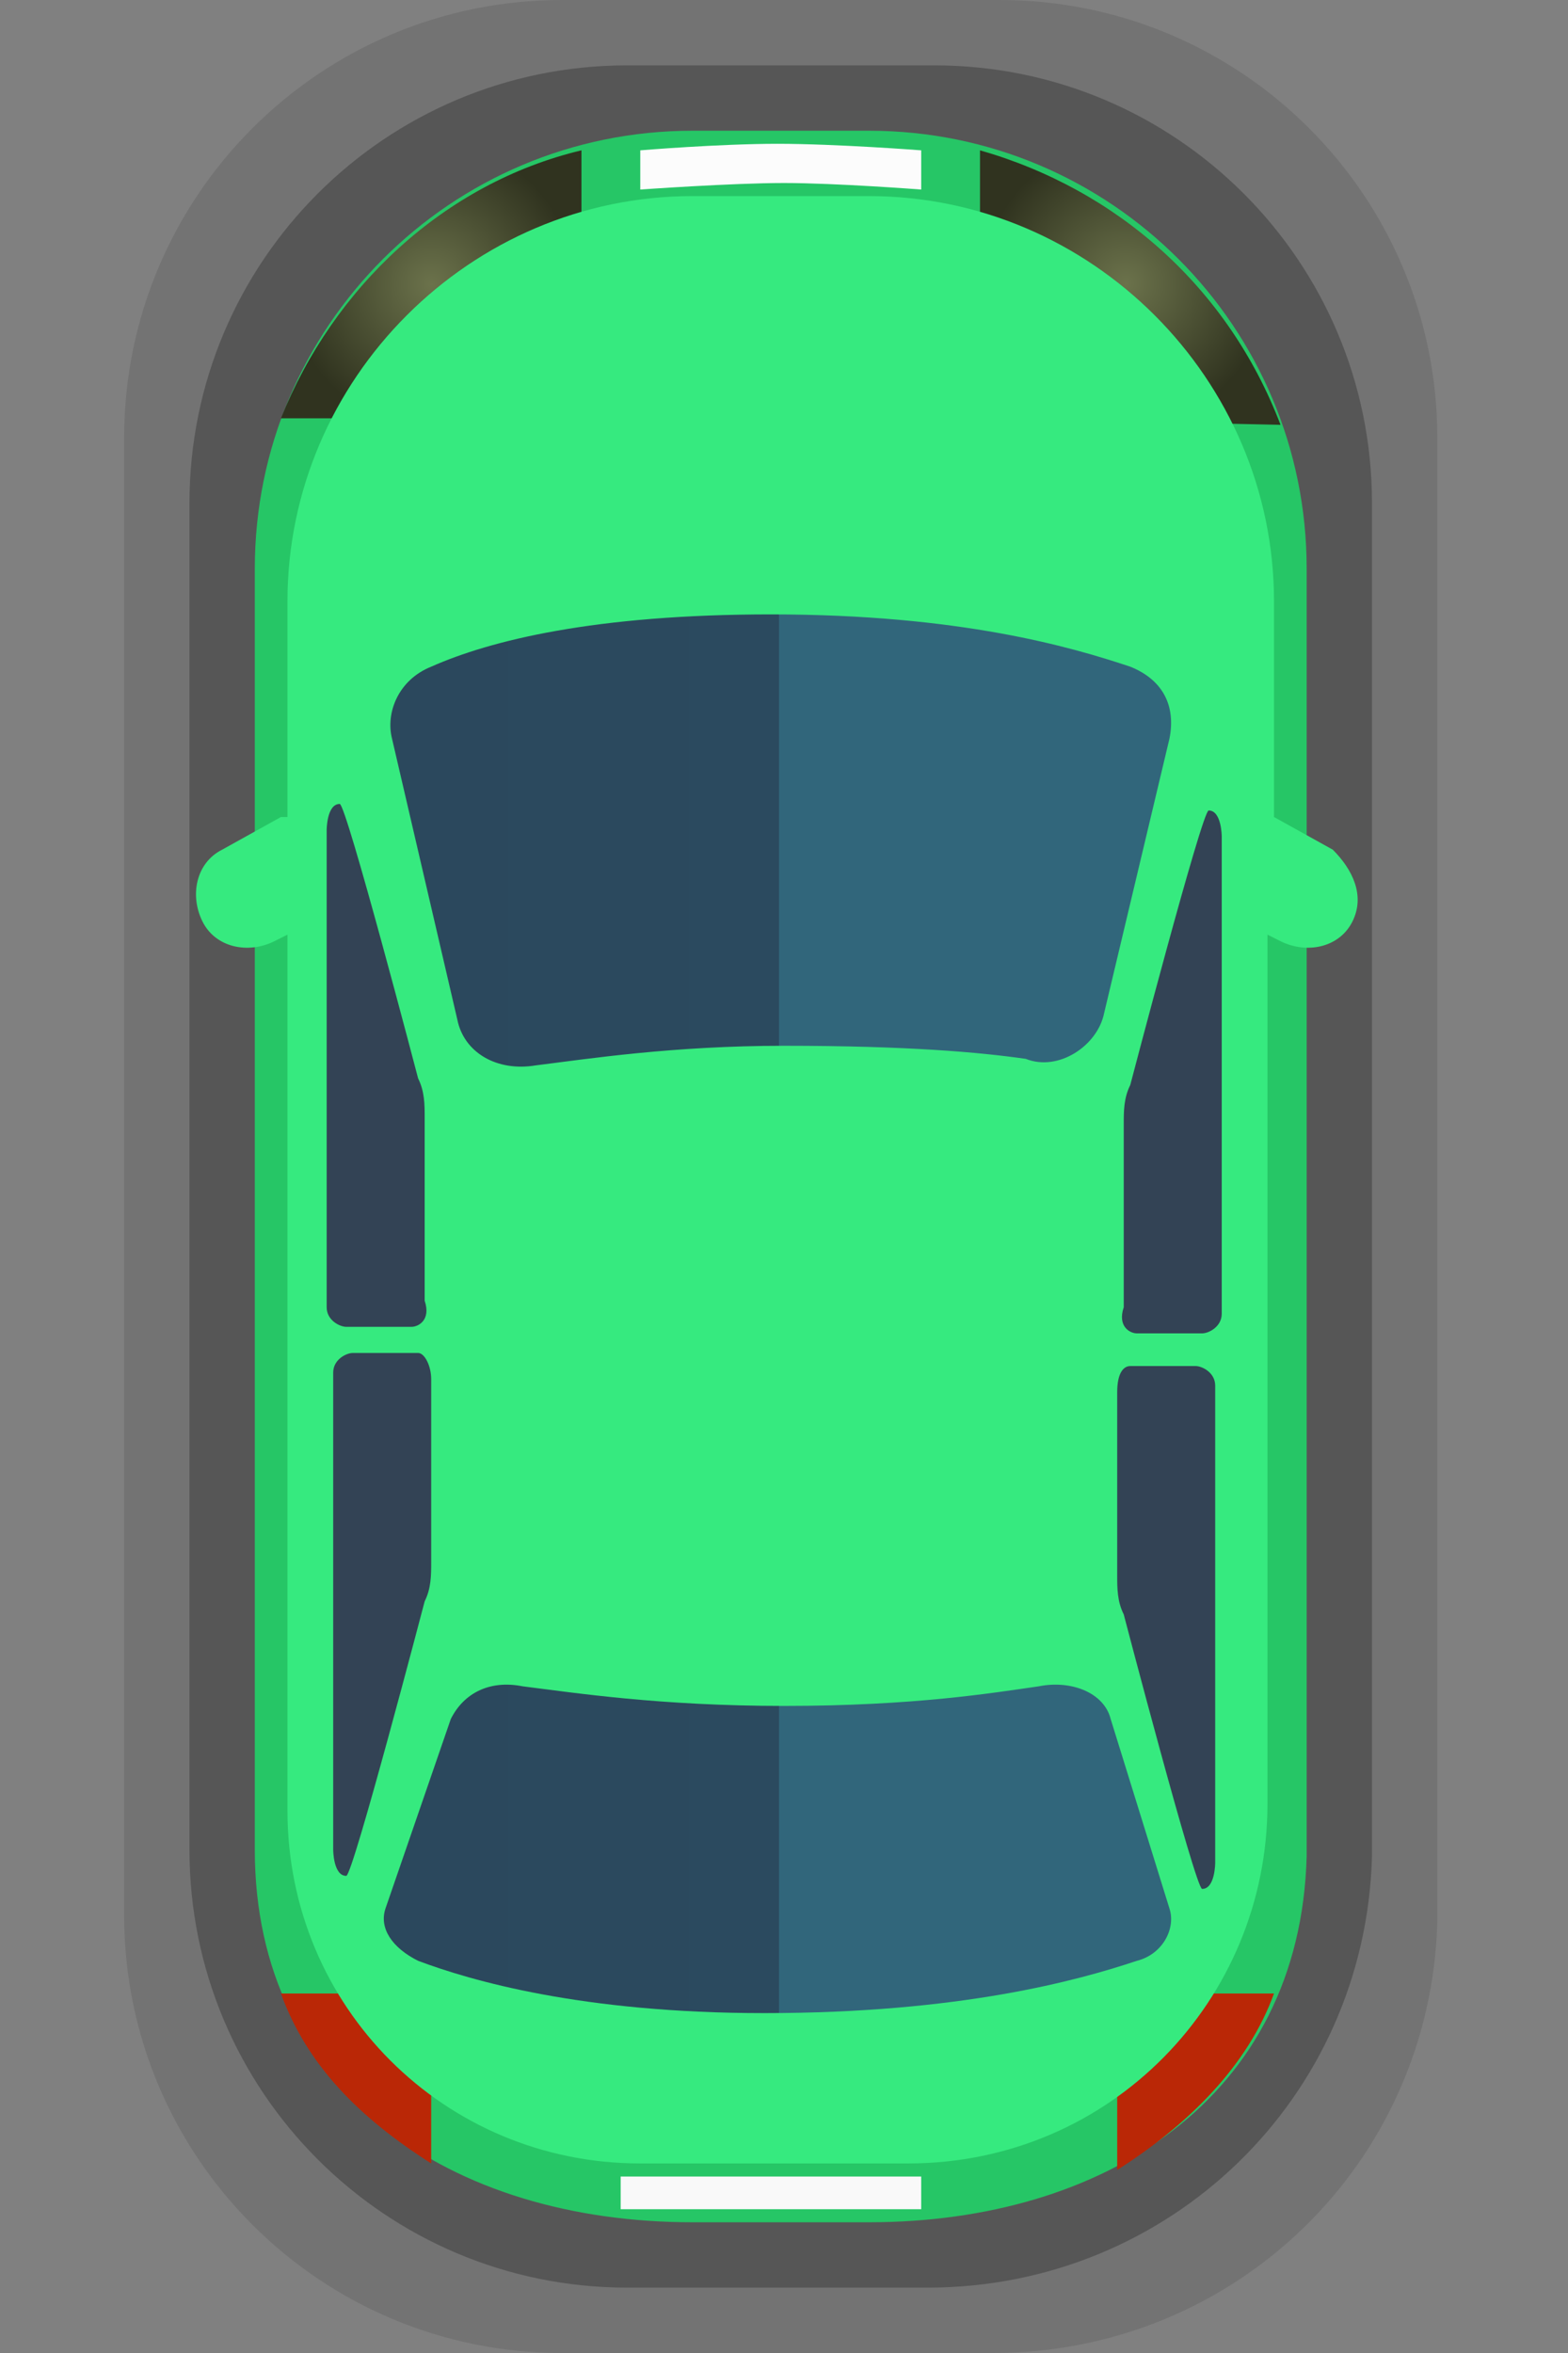 <?xml version="1.0" encoding="utf-8"?>
<!-- Generator: Adobe Illustrator 21.1.0, SVG Export Plug-In . SVG Version: 6.00 Build 0)  -->
<svg version="1.1" id="图层_1" xmlns="http://www.w3.org/2000/svg" xmlns:xlink="http://www.w3.org/1999/xlink" x="0px" y="0px"
	 viewBox="0 0 24 36" style="enable-background:new 0 0 24 36;" xml:space="preserve">
<rect x="0" y="0" width="24" height="36" fill="#808080" stroke="none"/>
<style type="text/css">
	.st0{display:none;}
	.st1{display:inline;}
	.st2{opacity:0.2;enable-background:new    ;}
	.st3{opacity:9.000000e-02;enable-background:new    ;}
	.st4{fill:#878782;}
	.st5{fill:#D8D8D8;}
	.st6{fill:url(#SVGID_1_);}
	.st7{fill:#EFEFEF;}
	.st8{fill:#6D6D68;}
	.st9{fill:url(#SVGID_2_);}
	.st10{fill:#424241;}
	.st11{fill:#C1C1C1;}
	.st12{fill:url(#SVGID_3_);}
	.st13{fill:#349594;}
	.st14{fill:#45BEB9;}
	.st15{fill:url(#SVGID_4_);}
	.st16{fill:url(#SVGID_5_);}
	.st17{fill:url(#SVGID_6_);}
	.st18{fill:url(#SVGID_7_);}
	.st19{fill:url(#SVGID_8_);}
	.st20{fill:url(#SVGID_9_);}
	.st21{fill:url(#SVGID_10_);}
	.st22{fill:#C61E27;}
	.st23{fill:#9AE8E4;}
	.st24{fill:#40706C;}
	.st25{fill:url(#SVGID_11_);}
	.st26{fill:url(#SVGID_12_);}
	.st27{fill:#898989;}
	.st28{fill:url(#SVGID_13_);}
	.st29{fill:url(#SVGID_14_);}
	.st30{fill:#A9A9AE;}
	.st31{fill:#939393;}
	.st32{fill:#DBDBDB;}
	.st33{opacity:0.25;enable-background:new    ;}
	.st34{fill:#CD5D24;}
	.st35{fill:#F47401;}
	.st36{fill:#F49741;}
	.st37{fill:url(#SVGID_15_);}
	.st38{fill:url(#SVGID_16_);}
	.st39{fill:#2CA6FF;}
	.st40{fill:#3BA1FF;}
	.st41{fill:#FDD449;}
	.st42{fill:#FB3318;}
	.st43{fill:#FFFFFF;}
	.st44{opacity:0.15;enable-background:new    ;}
	.st45{fill:#3F3F3F;}
	.st46{fill:url(#SVGID_17_);}
	.st47{fill:url(#SVGID_18_);}
	.st48{fill:#B7B7B7;}
	.st49{opacity:0.23;fill:#9B9B9B;enable-background:new    ;}
	.st50{fill:#AFAFAF;}
	.st51{fill:#CCCCCC;}
	.st52{fill:#757575;}
	.st53{fill:#EFB447;}
	.st54{fill:#FFDC3D;}
	.st55{fill:#827526;}
	.st56{fill:url(#SVGID_19_);}
	.st57{fill:url(#SVGID_20_);}
	.st58{fill:#334355;}
	.st59{fill:url(#SVGID_21_);}
	.st60{opacity:0.23;fill:#FBFFF0;enable-background:new    ;}
	.st61{fill:url(#SVGID_22_);}
	.st62{fill:#8E2201;}
	.st63{fill:#FFFFD9;}
	.st64{fill:#DCC491;}
	.st65{fill:#866C1A;}
	.st66{display:inline;fill:#1893EF;}
	.st67{display:inline;fill:#BA0F0F;}
	.st68{display:inline;fill:#FFFFFF;}
	.st69{display:inline;opacity:0.1;enable-background:new    ;}
	.st70{display:inline;opacity:0.25;enable-background:new    ;}
	.st71{fill:#E08D12;}
	.st72{fill:#BA2706;}
	.st73{fill:url(#SVGID_23_);}
	.st74{fill:url(#SVGID_24_);}
	.st75{fill:#F7D408;}
	.st76{fill:url(#SVGID_25_);}
	.st77{fill:url(#SVGID_26_);}
	.st78{fill:#F9F9F9;}
	.st79{fill:#FCFCFC;}
	.st80{opacity:0.1;enable-background:new    ;}
	.st81{fill:#26C666;}
	.st82{fill:url(#SVGID_27_);}
	.st83{fill:url(#SVGID_28_);}
	.st84{fill:#36EA7F;}
	.st85{fill:url(#SVGID_29_);}
	.st86{fill:url(#SVGID_30_);}
	.st87{fill:#BC3C3C;}
	.st88{fill:#ED760A;}
	.st89{fill:url(#SVGID_31_);}
	.st90{fill:url(#SVGID_32_);}
	.st91{fill:#EF4343;}
	.st92{fill:url(#SVGID_33_);}
	.st93{fill:url(#SVGID_34_);}
	.st94{display:inline;fill:#878782;}
	.st95{display:inline;fill:#6D6D68;}
	.st96{display:inline;fill:#424241;}
	.st97{display:inline;fill:#EFEFEF;}
	.st98{display:inline;fill:url(#SVGID_35_);}
	.st99{display:inline;fill:url(#SVGID_36_);}
	.st100{display:inline;fill:#F9F9F9;}
	.st101{display:inline;fill:#FCFCFC;}
</style>
<g id="图层_1_1_" class="st0">
	<g class="st1">
		<g>
			<path class="st2" d="M16.8,35.2c0,0-1.3,0.6-4.9,0.6c-2.9,0-4.3-0.5-4.3-0.5c-2.9-0.9-5.1-2.9-5.1-5.5V5.5c0-2,1.6-3.1,4.4-4.3
				c0,0,1.5-0.9,5-0.9s5,0.9,5,0.9c1.4,0.7,4.5,2.4,4.4,4.3v24.2C21.3,32.3,19.6,33.9,16.8,35.2z"/>
			<path class="st3" d="M16.6,34.9c0,0-1.3,0.6-4.8,0.6C9,35.5,7.6,35,7.6,35c-2.8-0.9-5-2.9-5-5.4V5.7c0-1.9,1.6-3.1,4.3-4.2
				c0,0,1.5-0.9,4.9-0.9s4.9,0.9,4.9,0.9c1.4,0.7,4.4,2.3,4.3,4.2v23.8C21.1,32.1,19.4,33.7,16.6,34.9z"/>
			<path class="st2" d="M16.5,34.7c0,0-1.2,0.6-4.6,0.6c-2.7,0-4.1-0.5-4.1-0.5C5.1,33.9,3,31.9,3,29.4V5.9c0-1.9,1.5-3,4.1-4.2
				c0,0,1.4-0.8,4.7-0.8s4.7,0.8,4.7,0.8c1.4,0.7,4.2,2.3,4.2,4.2v23.5C20.7,31.9,19.1,33.5,16.5,34.7z"/>
			<path class="st2" d="M16.3,34.4c0,0-1.2,0.6-4.4,0.6C9.3,35,8,34.5,8,34.5c-2.6-0.8-4.6-2.8-4.6-5.3V6.1c0-1.9,1.4-3,4-4.1
				c0,0,1.4-0.8,4.5-0.8S16.4,2,16.4,2c1.3,0.7,4.1,2.3,4,4.1v23.1C20.4,31.7,18.9,33.2,16.3,34.4z"/>
			<path class="st2" d="M16.4,2c0,0-1.4-0.8-4.6-0.8C8.7,1.2,7.3,2,7.3,2c-2.5,1.1-4,2.2-4,4.1v23.1c0,2.5,2,4.4,4.6,5.3
				c0,0,1.4,0.5,3.9,0.5c3.2,0,4.4-0.6,4.4-0.6c2.5-1.2,4.1-2.7,4.1-5.2V6.1C20.5,4.3,17.7,2.6,16.4,2z M20.1,29.1
				c0,2.4-1.5,3.8-3.9,5c0,0-1.1,0.5-4.2,0.5c-2.5,0-3.8-0.5-3.8-0.5c-2.5-0.8-4.4-2.7-4.4-5v-23c0-1.8,1.4-2.8,3.8-3.9
				c0,0,1.3-0.8,4.3-0.8s4.3,0.8,4.3,0.8c1.2,0.6,3.9,2.2,3.8,3.9v23H20.1z"/>
		</g>
		<path class="st4" d="M16.2,34.1c0,0-1.1,0.5-4.2,0.5c-2.5,0-3.8-0.5-3.8-0.5c-2.5-0.8-4.4-2.7-4.4-5v-23c0-1.8,1.4-2.8,3.8-3.9
			c0,0,1.3-0.8,4.3-0.8s4.3,0.8,4.3,0.8c1.2,0.6,3.9,2.2,3.8,3.9v23C20.1,31.5,18.6,32.9,16.2,34.1z"/>
		<path class="st5" d="M22.5,22.3c0,0-0.4-0.1-0.5,0c-0.2,0.2-0.6,0.5-0.9,0.7c-0.4,0.2-0.7,0.3-1,0.4V7c0-1.7-2.6-3.3-3.8-3.9
			c0,0-1.3-0.8-4.3-0.8S7.7,3.1,7.7,3.1c-2.4,1.1-3.8,2.2-3.8,4v16.4c-0.2-0.1-0.6-0.2-1.1-0.4c-0.3-0.2-0.7-0.5-0.9-0.7
			s-0.5,0-0.5,0s-0.7,0.2-0.2,1.4c0.3,0.8,1.5,0.9,1.5,0.9H4v2.4c0,2.4,1.9,5.2,4.4,6c0,0,1.3,0.5,3.8,0.5c2.9-0.1,4.2-0.5,4.2-0.5
			c2.4-1.1,3.9-3.6,3.9-6v-2.3h1.2c0,0,1.2-0.2,1.5-0.9C23.2,22.5,22.5,22.3,22.5,22.3z"/>
		
			<linearGradient id="SVGID_1_" gradientUnits="userSpaceOnUse" x1="6.179" y1="11.71" x2="17.673" y2="11.71" gradientTransform="matrix(1 0 0 -1 0 36)">
			<stop  offset="0.5" style="stop-color:#6D6D68"/>
			<stop  offset="0.5" style="stop-color:#919190"/>
		</linearGradient>
		<path class="st6" d="M17.7,25.4c0.1,0.3,0,0.6-0.3,0.8c-0.6,0.6-2.2,1.6-5.5,1.6c-3.8,0-5.1-0.9-5.6-1.4c-0.1-0.2-0.2-0.4-0.2-0.6
			l0.6-4.3c0.1-0.5,0.5-0.8,0.9-0.7c0.8,0.1,2.3,0.3,4.1,0.3c1.9,0,3.3-0.2,4.1-0.3c0.4-0.1,0.9,0.2,0.9,0.7L17.7,25.4z"/>
		<path class="st7" d="M16.4,17.2c0,0.9-0.6,1.8-1.4,2.1c-0.6,0.2-1.6,0.4-2.9,0.4c-1.4,0-2.4-0.1-3.1-0.3c-0.9-0.3-1.5-1.1-1.5-2.1
			V9.6c0-0.9,0.5-1.7,1.4-2c0.7-0.3,1.7-0.5,3.1-0.5c1.5,0,2.5,0.3,3.2,0.6c0.8,0.3,1.3,1.1,1.3,2v7.5H16.4z"/>
		<path class="st8" d="M6.1,14.4h-1c-0.3,0-0.6-0.2-0.6-0.5c0,0,0-4.9,0-5.2C4.5,7.9,5,8.1,5,8.1l1.5,1.4c0.1,0.1,0.1,0.2,0.1,0.3
			V14C6.6,14.2,6.4,14.4,6.1,14.4z"/>
		<path class="st8" d="M6.1,15.4h-1c-0.3,0-0.6,0.2-0.6,0.5c0,0,0,5.9,0,6.2c0,1,0.7,0.3,0.7,0.3l1.4-2.9c0.1-0.2,0.2-0.5,0.2-0.7
			v-2.9C6.6,15.6,6.4,15.4,6.1,15.4z"/>
		<path class="st8" d="M17.8,14.5h1c0.3,0,0.6-0.2,0.6-0.5c0,0,0-4.9,0-5.2c0-0.8-0.5-0.6-0.5-0.6l-1.5,1.4
			c-0.1,0.1-0.1,0.2-0.1,0.3V14C17.2,14.3,17.5,14.5,17.8,14.5z"/>
		<path class="st8" d="M17.8,15.4h1c0.3,0,0.6,0.2,0.6,0.5c0,0,0,5.9,0,6.2c0,1-0.7,0.3-0.7,0.3l-1.3-2.9c-0.1-0.2-0.2-0.5-0.2-0.7
			v-2.9C17.2,15.6,17.5,15.4,17.8,15.4z"/>
		
			<linearGradient id="SVGID_2_" gradientUnits="userSpaceOnUse" x1="5.834" y1="31.131" x2="18.162" y2="31.131" gradientTransform="matrix(1 0 0 -1 0 36)">
			<stop  offset="0.5" style="stop-color:#6D6D68"/>
			<stop  offset="0.5" style="stop-color:#919190"/>
		</linearGradient>
		<path class="st9" d="M18.1,5.3c0.1-0.2,0-0.5-0.2-0.7C17.1,4,15.1,2.8,12,2.8S6.8,4,6,4.6C5.8,4.8,5.8,5.1,5.9,5.4l0.6,1.2
			C6.6,6.9,6.9,7,7.2,6.9C8,6.5,9.9,5.8,12,5.8s4,0.7,4.8,1.1c0.3,0.1,0.6,0,0.7-0.3L18.1,5.3z"/>
		<path class="st10" d="M7.8,3.1L7.6,2.2C6.1,2.9,5,3.6,4.4,4.4l0.7,0.2C5.1,4.7,6.2,3.6,7.8,3.1z"/>
		<path class="st10" d="M16,3l0.1-0.9c1.1,0.5,2.5,1.4,3.2,2.3l-0.8,0.2C18.6,4.6,17.3,3.6,16,3z"/>
		<path class="st7" d="M8.3,33c-1.1-0.4-2.1-1.1-2.9-2.1l-0.6,1c0.7,0.9,1.8,1.7,3.1,2.1L8.3,33z"/>
		<path class="st7" d="M15.6,33.1c1.1-0.4,2.2-1,2.9-2L19,32c-0.7,0.9-1.8,1.7-3.1,2.1L15.6,33.1z"/>
		<polygon class="st11" points="13.9,34.2 10.1,34.3 9.8,33.7 14.2,33.7 		"/>
		<path class="st7" d="M19.6,28.4c0,0.1,0,0.2,0,0.2c-0.2,0.7-1.3,4.5-7.7,4.5c-4.9,0-6.9-3.4-7.3-4.3c-0.1-0.2-0.1-0.3-0.1-0.5
			v-2.4c0-0.3,0.3-0.4,0.5-0.2c0.8,1,2.8,2.5,7.1,2.5s6.2-1.5,7-2.5c0.2-0.2,0.5-0.1,0.5,0.2V28.4z"/>
		
			<linearGradient id="SVGID_3_" gradientUnits="userSpaceOnUse" x1="8.4" y1="20.25" x2="15.588" y2="20.25" gradientTransform="matrix(1 0 0 -1 0 36)">
			<stop  offset="0.5" style="stop-color:#6D6D68"/>
			<stop  offset="0.5" style="stop-color:#919190"/>
		</linearGradient>
		<path class="st12" d="M14.8,17.1H9.2c-0.4,0-0.8-0.3-0.8-0.8v-1.1c0-0.4,0.3-0.8,0.8-0.8h5.7c0.4,0,0.8,0.3,0.8,0.8v1.1
			C15.6,16.8,15.2,17.1,14.8,17.1z"/>
	</g>
</g>
<g id="图层_2" class="st0">
	<g class="st1">
		<g>
			<path class="st2" d="M17,35.2c0,0-1.3,0.6-4.9,0.6c-2.9,0-4.3-0.5-4.3-0.5c-2.9-0.9-5.1-2.9-5.1-5.5V5.5c0-2,1.6-3.1,4.4-4.3
				c0,0,1.5-0.9,5-0.9s5,0.9,5,0.9c1.4,0.7,4.5,2.4,4.4,4.3v24.2C21.6,32.3,19.8,33.9,17,35.2z"/>
			<path class="st3" d="M16.9,34.9c0,0-1.3,0.6-4.8,0.6c-2.8,0-4.2-0.5-4.2-0.5c-2.8-0.9-5-2.9-5-5.4V5.7c0-1.9,1.6-3.1,4.3-4.2
				c0,0,1.5-0.9,4.9-0.9S17,1.5,17,1.5c1.4,0.7,4.4,2.3,4.3,4.2v23.8C21.3,32.1,19.6,33.7,16.9,34.9z"/>
			<path class="st2" d="M16.7,34.7c0,0-1.2,0.6-4.6,0.6c-2.7,0-4.1-0.5-4.1-0.5C5.3,34,3.2,32,3.2,29.4V5.9c0-1.9,1.5-3,4.1-4.2
				c0,0,1.4-0.8,4.7-0.8s4.7,0.8,4.7,0.8C18.2,2.4,21,4,21,5.9v23.5C21,31.9,19.3,33.5,16.7,34.7z"/>
			<path class="st2" d="M16.6,34.4c0,0-1.2,0.6-4.4,0.6c-2.6,0-3.9-0.5-3.9-0.5c-2.6-0.8-4.6-2.8-4.6-5.3V6.1c0-1.9,1.4-3,4-4.1
				c0,0,1.4-0.8,4.5-0.8S16.7,2,16.7,2c1.3,0.7,4.1,2.3,4,4.1v23.1C20.7,31.7,19.1,33.2,16.6,34.4z"/>
		</g>
		<g>
			<path class="st13" d="M16.5,34.1c0,0-1.1,0.5-4.2,0.5c-2.5,0-3.8-0.5-3.8-0.5c-2.5-0.8-4.4-2.7-4.4-5v-23c0-1.8,1.4-2.8,3.8-3.9
				c0,0,1.3-0.8,4.3-0.8s4.3,0.8,4.3,0.8c1.2,0.6,3.9,2.2,3.8,3.9v23C20.4,31.5,18.9,32.9,16.5,34.1z"/>
			<path class="st14" d="M16.5,32.9c0,0-1.3,0.4-4.2,0.5C9.8,33.5,8.5,33,8.5,33c-2.5-0.8-4.4-3.7-4.4-6V7.1c0-1.8,1.4-2.8,3.8-3.9
				c0,0,1.3-0.8,4.3-0.8s4.3,0.8,4.3,0.8c1.2,0.6,3.9,2.2,3.8,3.9V27C20.4,29.3,18.9,31.8,16.5,32.9z"/>
			
				<linearGradient id="SVGID_4_" gradientUnits="userSpaceOnUse" x1="6.429" y1="11.71" x2="17.923" y2="11.71" gradientTransform="matrix(1 0 0 -1 0 36)">
				<stop  offset="0.5" style="stop-color:#3A5C5A"/>
				<stop  offset="0.5" style="stop-color:#4A6665"/>
			</linearGradient>
			<path class="st15" d="M17.9,25.4c0.1,0.3,0,0.6-0.3,0.8c-0.6,0.6-2.2,1.6-5.5,1.6c-3.8,0-5.1-0.9-5.6-1.4
				c-0.1-0.2-0.2-0.4-0.2-0.6l0.6-4.3C7.1,21,7.6,20.7,8,20.8c0.8,0.1,2.3,0.3,4.1,0.3c1.9,0,3.3-0.2,4.1-0.3
				c0.4-0.1,0.9,0.2,0.9,0.7L17.9,25.4z"/>
			
				<linearGradient id="SVGID_5_" gradientUnits="userSpaceOnUse" x1="7.671" y1="22.6" x2="16.671" y2="22.6" gradientTransform="matrix(1 0 0 -1 0 36)">
				<stop  offset="3.950948e-02" style="stop-color:#59D4CF"/>
				<stop  offset="1" style="stop-color:#5DDADA"/>
			</linearGradient>
			<path class="st16" d="M16.7,17.2c0,0.9-0.6,1.8-1.4,2.1c-0.6,0.2-1.6,0.4-2.9,0.4c-1.4,0-2.4-0.1-3.1-0.3
				c-0.9-0.3-1.5-1.1-1.5-2.1V9.6c0-0.9,0.5-1.7,1.4-2c0.7-0.3,1.7-0.5,3.1-0.5c1.5,0,2.5,0.3,3.2,0.6c0.8,0.3,1.3,1.1,1.3,2v7.5
				H16.7z"/>
			
				<linearGradient id="SVGID_6_" gradientUnits="userSpaceOnUse" x1="4.709" y1="24.761" x2="6.897" y2="24.761" gradientTransform="matrix(1 0 0 -1 0 36)">
				<stop  offset="0" style="stop-color:#3A5C5A"/>
				<stop  offset="1" style="stop-color:#4A6665"/>
			</linearGradient>
			<path class="st17" d="M6.3,14.4h-1c-0.3,0-0.6-0.2-0.6-0.5c0,0,0-4.9,0-5.2c0-0.8,0.5-0.6,0.5-0.6l1.5,1.4
				c0.1,0.1,0.1,0.2,0.1,0.3V14C6.9,14.2,6.6,14.4,6.3,14.4z"/>
			
				<linearGradient id="SVGID_7_" gradientUnits="userSpaceOnUse" x1="4.708" y1="16.981" x2="6.898" y2="16.981" gradientTransform="matrix(1 0 0 -1 0 36)">
				<stop  offset="0" style="stop-color:#3A5C5A"/>
				<stop  offset="1" style="stop-color:#4A6665"/>
			</linearGradient>
			<path class="st18" d="M6.3,15.4h-1c-0.3,0-0.6,0.2-0.6,0.5c0,0,0,5.9,0,6.2c0,1,0.7,0.3,0.7,0.3l1.4-2.9C6.9,19.3,7,19,7,18.8
				v-2.9C6.9,15.6,6.6,15.4,6.3,15.4z"/>
			
				<linearGradient id="SVGID_8_" gradientUnits="userSpaceOnUse" x1="17.472" y1="24.661" x2="19.651" y2="24.661" gradientTransform="matrix(1 0 0 -1 0 36)">
				<stop  offset="0" style="stop-color:#3A5C5A"/>
				<stop  offset="1" style="stop-color:#4A6665"/>
			</linearGradient>
			<path class="st19" d="M18.1,14.5h1c0.3,0,0.6-0.2,0.6-0.5c0,0,0-4.9,0-5.2c0-0.8-0.5-0.6-0.5-0.6l-1.5,1.4
				c-0.1,0.1-0.1,0.2-0.1,0.3V14C17.5,14.3,17.7,14.5,18.1,14.5z"/>
			
				<linearGradient id="SVGID_9_" gradientUnits="userSpaceOnUse" x1="17.471" y1="16.981" x2="19.652" y2="16.981" gradientTransform="matrix(1 0 0 -1 0 36)">
				<stop  offset="0" style="stop-color:#3A5C5A"/>
				<stop  offset="1" style="stop-color:#4A6665"/>
			</linearGradient>
			<path class="st20" d="M18.1,15.4h1c0.3,0,0.6,0.2,0.6,0.5c0,0,0,5.9,0,6.2c0,1-0.7,0.3-0.7,0.3l-1.3-2.9
				c-0.1-0.2-0.2-0.5-0.2-0.7v-2.9C17.5,15.6,17.7,15.4,18.1,15.4z"/>
			
				<linearGradient id="SVGID_10_" gradientUnits="userSpaceOnUse" x1="6.086" y1="31.131" x2="18.414" y2="31.131" gradientTransform="matrix(1 0 0 -1 0 36)">
				<stop  offset="0.5" style="stop-color:#3A5C5A"/>
				<stop  offset="0.5" style="stop-color:#4A6665"/>
			</linearGradient>
			<path class="st21" d="M18.4,5.3c0.1-0.2,0-0.5-0.2-0.7c-0.8-0.6-2.8-1.8-5.9-1.8S7.1,4,6.3,4.6C6.1,4.8,6,5.1,6.1,5.4l0.6,1.2
				C6.8,6.9,7.2,7,7.4,6.9c0.9-0.4,2.7-1.1,4.8-1.1s4,0.7,4.8,1.1c0.3,0.1,0.6,0,0.7-0.3L18.4,5.3z"/>
			<path class="st14" d="M1.6,22.3c0,0,0.4-0.1,0.5,0C2.4,22.5,2.7,22.8,3,23c0.8,0.4,1.3,0.5,1.3,0.5l0.1,1.1H2.9
				c0,0-1.2-0.2-1.5-0.9C0.9,22.5,1.6,22.3,1.6,22.3z"/>
			<path class="st14" d="M22.8,22.3c0,0-0.4-0.1-0.5,0c-0.2,0.2-0.6,0.5-0.9,0.7c-0.8,0.4-1.3,0.5-1.3,0.5L20,24.6h1.6
				c0,0,1.2-0.2,1.5-0.9C23.5,22.5,22.8,22.3,22.8,22.3z"/>
			<path class="st22" d="M8,3.1L7.9,2.2C6.4,2.9,5.3,3.6,4.6,4.4l0.8,0.2C5.4,4.7,6.9,3.6,8,3.1z"/>
			<path class="st22" d="M16.2,3.1l0.1-0.9c1.5,0.7,2.6,1.4,3.3,2.2l-0.8,0.2C18.8,4.6,17.3,3.6,16.2,3.1z"/>
			<path class="st23" d="M8.6,33c-1.1-0.4-2.1-1.1-2.9-2.1l-0.6,1c0.7,0.9,1.8,1.7,3.1,2.1L8.6,33z"/>
			<path class="st23" d="M15.9,33.1c1.1-0.4,2.2-1,2.9-2l0.5,0.9c-0.7,0.9-1.8,1.7-3.1,2.1L15.9,33.1z"/>
			<polygon class="st24" points="14.1,34.2 10.3,34.3 10.1,33.7 14.5,33.7 			"/>
			
				<linearGradient id="SVGID_11_" gradientUnits="userSpaceOnUse" x1="4.673" y1="6.652" x2="19.843" y2="6.652" gradientTransform="matrix(1 0 0 -1 0 36)">
				<stop  offset="3.950948e-02" style="stop-color:#59D4CF"/>
				<stop  offset="1" style="stop-color:#5DDADA"/>
			</linearGradient>
			<path class="st25" d="M19.8,28.4c0,0.1,0,0.2,0,0.2c-0.2,0.7-1.3,4.5-7.7,4.5c-4.9,0-6.9-3.4-7.3-4.3c-0.1-0.2-0.1-0.3-0.1-0.5
				v-2.4c0-0.3,0.3-0.4,0.5-0.2c0.8,1,2.8,2.5,7.1,2.5s6.2-1.5,7-2.5c0.2-0.2,0.5-0.1,0.5,0.2V28.4z"/>
			
				<linearGradient id="SVGID_12_" gradientUnits="userSpaceOnUse" x1="8.65" y1="20.25" x2="15.838" y2="20.25" gradientTransform="matrix(1 0 0 -1 0 36)">
				<stop  offset="0.5" style="stop-color:#3A5C5A"/>
				<stop  offset="0.5" style="stop-color:#4A6665"/>
			</linearGradient>
			<path class="st26" d="M15.1,17.1H9.4c-0.4,0-0.8-0.3-0.8-0.8v-1.1c0-0.4,0.3-0.8,0.8-0.8h5.7c0.4,0,0.8,0.3,0.8,0.8v1.1
				C15.8,16.8,15.5,17.1,15.1,17.1z"/>
		</g>
	</g>
</g>
<g id="图层_3" class="st0">
	<g class="st1">
		<g>
			<path class="st2" d="M19.4,35.4H5c-0.7,0-1.2-0.5-1.2-1.2V1.9c0-0.7,0.5-1.2,1.2-1.2h14.5c0.7,0,1.2,0.5,1.2,1.2v32.3
				C20.6,34.8,20.1,35.4,19.4,35.4z"/>
			<path class="st3" d="M19.6,35.5H4.8c-0.7,0-1.2-0.5-1.2-1.2V1.7c0-0.7,0.5-1.2,1.2-1.2h14.7c0.7,0,1.2,0.5,1.2,1.2v32.6
				C20.7,35,20.2,35.5,19.6,35.5z"/>
			<path class="st2" d="M19.2,35.2h-14C4.5,35.2,4,34.6,4,34V2c0-0.7,0.5-1.2,1.2-1.2h14.1c0.7,0,1.2,0.5,1.2,1.2v32
				C20.4,34.6,19.9,35.2,19.2,35.2z"/>
			<path class="st2" d="M19,35H5.4c-0.7,0-1.2-0.5-1.2-1.2V2.2C4.2,1.6,4.7,1,5.4,1H19c0.7,0,1.2,0.5,1.2,1.2v31.6
				C20.2,34.5,19.7,35,19,35z"/>
		</g>
		<path class="st8" d="M20.2,28.3h-0.3V2.7c0-0.8-0.6-1.4-1.4-1.4H5.7C5,1.3,4.4,1.9,4.4,2.7v25.6H4.2c-0.2,0-0.4,0.2-0.4,0.4
			S4,29,4.2,29h0.2v3.4C4.4,33.3,5,34,5.9,34h12.6c0.8,0,1.5-0.7,1.5-1.5V29h0.3c0.2,0,0.4-0.2,0.4-0.4S20.4,28.3,20.2,28.3z"/>
		<path class="st11" d="M18.3,29.6c0,0-2.7,0.6-6.2,0.6c-3.9,0-6.4-0.6-6.4-0.6c-0.9-0.3-1.2-1.3-1.2-1.7V3.1c0-0.8,0.6-1.4,1.4-1.4
			h12.6c0.8,0,1.4,0.6,1.4,1.4v24.8C19.9,28.2,19.5,29.2,18.3,29.6z"/>
		<path class="st5" d="M17.6,27.2H6.7c-0.5,0-0.8-0.4-0.8-0.8V4.9c0-0.5,0.4-0.8,0.8-0.8h10.9c0.5,0,0.8,0.4,0.8,0.8v21.5
			C18.5,26.8,18.1,27.2,17.6,27.2z"/>
		<path class="st27" d="M17.2,11.8H7.4c-0.1,0-0.2-0.1-0.2-0.2V7.3c0-0.1,0.1-0.2,0.2-0.2h9.8c0.1,0,0.2,0.1,0.2,0.2v4.3
			C17.4,11.7,17.3,11.8,17.2,11.8z"/>
		<path class="st5" d="M17,11.6H7.7c-0.1,0-0.2-0.1-0.2-0.2V7.5c0-0.1,0.1-0.2,0.2-0.2H17c0.1,0,0.2,0.1,0.2,0.2v3.8
			C17.2,11.5,17.1,11.6,17,11.6z"/>
		
			<linearGradient id="SVGID_13_" gradientUnits="userSpaceOnUse" x1="5.236" y1="32.98" x2="19.153" y2="32.98" gradientTransform="matrix(1 0 0 -1 0 36)">
			<stop  offset="0.5" style="stop-color:#6D6D68"/>
			<stop  offset="0.5" style="stop-color:#919190"/>
		</linearGradient>
		<path class="st28" d="M18.5,3.6c-0.2,0.2-0.4,0.3-0.7,0.2c-0.7-0.1-3.3-0.4-5.6-0.4c-2.1,0-4.8,0.3-5.6,0.4c-0.2,0-0.5,0-0.6-0.2
			L5.2,2.9c0,0,3.1-0.7,6.9-0.7c4,0,7,0.7,7,0.7L18.5,3.6z"/>
		
			<linearGradient id="SVGID_14_" gradientUnits="userSpaceOnUse" x1="5.449" y1="7.363" x2="19.024" y2="7.363" gradientTransform="matrix(1 0 0 -1 0 36)">
			<stop  offset="0.5" style="stop-color:#6D6D68"/>
			<stop  offset="0.5" style="stop-color:#919190"/>
		</linearGradient>
		<path class="st29" d="M19,28.7c0.1,0.3-0.1,0.5-0.3,0.6C17.9,29.5,15,30,12.2,30c-3.3,0-5.9-0.4-6.5-0.6c-0.2-0.1-0.3-0.3-0.3-0.5
			l0.3-1.2c0.1-0.2,0.3-0.4,0.5-0.3c0.7,0.2,3.2,0.3,5.9,0.3c2.3,0,5.1-0.2,5.9-0.4c0.2-0.1,0.5,0.1,0.5,0.3L19,28.7z"/>
		<path class="st8" d="M5.7,26.6c0,0.1,0,0.2-0.1,0.3L5,28.1c0,0-0.2,0.4-0.2-0.4c0-0.3,0-3.9,0-3.9h0.9C5.7,23.8,5.7,26.6,5.7,26.6
			z"/>
		<path class="st8" d="M5.7,10H4.8V4.2l0.8,0.5C5.7,4.9,5.8,5,5.8,5.2L5.7,10z"/>
		<path class="st30" d="M18.5,34.8H6c-0.9,0-1.6-0.7-1.6-1.5v-4.2c0,0,0.3,1.2,1.2,1.6c0.9,0.3,4.4,0.6,7.6,0.6s5.2-0.4,5.8-1
			c0.7-0.7,1-1.4,1-1.4v4.3C20,34.1,19.3,34.8,18.5,34.8z"/>
		<rect x="4.8" y="10.5" class="st8" width="1" height="5.1"/>
		<rect x="4.8" y="16.5" class="st8" width="1" height="6.1"/>
		<g>
			<path class="st8" d="M18.8,23.8v2.8c0,0.1,0,0.2,0.1,0.3l0.6,1.3c0,0,0.2,0.4,0.2-0.4c0-0.3,0-3.9,0-3.9L18.8,23.8L18.8,23.8z"/>
			<path class="st8" d="M19,4.8c-0.2,0.1-0.3,0.3-0.2,0.5l0.1,4.7h0.9V4.2L19,4.8z"/>
			<rect x="18.8" y="10.5" class="st8" width="1" height="5.1"/>
			<rect x="18.8" y="16.5" class="st8" width="1" height="6.1"/>
		</g>
		<path class="st11" d="M18.5,34H6c-0.9,0-1.6-0.7-1.6-1.5v-4.2c0,0,0.3,1.1,1.2,1.5c0.9,0.3,3.4,0.6,6.6,0.6c3.4,0,6.2-0.4,6.8-0.9
			c0.8-0.6,1-1.4,1-1.4v4.3C20,33.3,19.3,34,18.5,34z"/>
		<g>
			<path class="st31" d="M7.6,34c0,0-1.6,0-2.2,0c-0.2,0-0.6-0.9-0.6-0.9s0-0.2,1.1-0.2C7.4,32.9,7.6,34,7.6,34z"/>
			<path class="st32" d="M5.3,33.9c-0.2,0-0.6-0.9-0.6-0.9s0-0.2,1.1-0.2C5.9,32.9,5.3,33.9,5.3,33.9z"/>
			<path class="st31" d="M17,34c0,0,1.6,0,2.2,0c0.2,0,0.6-0.9,0.6-0.9s0-0.2-1.1-0.2C17.2,32.9,17,34,17,34z"/>
			<path class="st32" d="M19.2,33.9c0.2,0,0.6-0.9,0.6-0.9s0-0.2-1.1-0.2C18.7,32.9,19.2,33.9,19.2,33.9z"/>
		</g>
		<rect x="8.6" y="34.1" class="st11" width="6.6" height="0.6"/>
		<path class="st27" d="M17.2,23.4H7.4c-0.1,0-0.2-0.1-0.2-0.2v-4.3c0-0.1,0.1-0.2,0.2-0.2h9.8c0.1,0,0.2,0.1,0.2,0.2v4.3
			C17.4,23.4,17.3,23.4,17.2,23.4z"/>
		<path class="st5" d="M17,23.2H7.7c-0.1,0-0.2-0.1-0.2-0.2v-3.8c0-0.1,0.1-0.2,0.2-0.2H17c0.1,0,0.2,0.1,0.2,0.2V23
			C17.2,23.1,17.1,23.2,17,23.2z"/>
	</g>
</g>
<g id="图层_4" class="st0">
	<g class="st1">
		<g>
			<path class="st3" d="M19.6,0.5H4.8C4.1,0.5,3.6,1,3.6,1.7v32.6c0,0.7,0.5,1.2,1.2,1.2h14.7c0.7,0,1.2-0.5,1.2-1.2V1.7
				C20.7,1.1,20.2,0.5,19.6,0.5z M20.6,34.2c0,0.7-0.5,1.2-1.2,1.2H5c-0.7,0-1.2-0.5-1.2-1.2V1.9c0-0.7,0.5-1.2,1.2-1.2h14.5
				c0.7,0,1.2,0.5,1.2,1.2v32.3H20.6z"/>
			<path class="st2" d="M19.4,35.4H5c-0.7,0-1.2-0.5-1.2-1.2V1.9c0-0.7,0.5-1.2,1.2-1.2h14.5c0.7,0,1.2,0.5,1.2,1.2v32.3
				C20.6,34.8,20.1,35.4,19.4,35.4z"/>
			<path class="st2" d="M19.2,0.9h-14C4.5,0.9,4,1.4,4,2v32c0,0.7,0.5,1.2,1.2,1.2h14.1c0.7,0,1.2-0.5,1.2-1.2V2
				C20.4,1.4,19.9,0.9,19.2,0.9z M20.2,33.8c0,0.7-0.5,1.2-1.2,1.2H5.4c-0.7,0-1.2-0.5-1.2-1.2V2.2C4.2,1.6,4.7,1,5.4,1H19
				c0.7,0,1.2,0.5,1.2,1.2V33.8z"/>
			<path class="st33" d="M19,35H5.4c-0.7,0-1.2-0.5-1.2-1.2V2.2C4.2,1.6,4.7,1,5.4,1H19c0.7,0,1.2,0.5,1.2,1.2v31.6
				C20.2,34.5,19.7,35,19,35z"/>
		</g>
		<g>
			<path class="st34" d="M20.2,28.3h-0.3V2.7c0-0.8-0.6-1.4-1.4-1.4H5.7C5,1.3,4.4,1.9,4.4,2.7v25.6H4.2c-0.2,0-0.4,0.2-0.4,0.4
				S4,29,4.2,29h0.2v3.4C4.4,33.3,5,34,5.9,34h12.6c0.8,0,1.5-0.7,1.5-1.5V29h0.3c0.2,0,0.4-0.2,0.4-0.4S20.4,28.3,20.2,28.3z"/>
			<path class="st35" d="M18.4,29.6c0,0-2.7,0.6-6.2,0.6c-3.9,0-6.4-0.6-6.4-0.6c-0.9-0.3-1.2-1.3-1.2-1.7V3.1
				c0-0.8,0.6-1.4,1.4-1.4h12.6c0.8,0,1.4,0.6,1.4,1.4v24.8C19.9,28.2,19.5,29.2,18.4,29.6z"/>
			<path class="st36" d="M17.6,27.2H6.7c-0.5,0-0.8-0.4-0.8-0.8V4.9c0-0.5,0.4-0.8,0.8-0.8h10.9c0.5,0,0.8,0.4,0.8,0.8v21.5
				C18.4,26.8,18.1,27.2,17.6,27.2z"/>
			<path class="st34" d="M17.1,11.8H7.4c-0.1,0-0.2-0.1-0.2-0.2V7.3c0-0.1,0.1-0.2,0.2-0.2h9.8c0.1,0,0.2,0.1,0.2,0.2v4.3
				C17.3,11.7,17.2,11.8,17.1,11.8z"/>
			<path class="st36" d="M16.9,11.6H7.6c-0.1,0-0.2-0.1-0.2-0.2V7.5c0-0.1,0.1-0.2,0.2-0.2h9.3c0.1,0,0.2,0.1,0.2,0.2v3.8
				C17.1,11.5,17,11.6,16.9,11.6z"/>
			
				<linearGradient id="SVGID_15_" gradientUnits="userSpaceOnUse" x1="5.269" y1="33.03" x2="18.782" y2="33.03" gradientTransform="matrix(1 0 0 -1 0 36)">
				<stop  offset="0.5" style="stop-color:#35A2FD"/>
				<stop  offset="0.5" style="stop-color:#78BEF3"/>
			</linearGradient>
			<path class="st37" d="M18.4,3.6c-0.2,0.2-0.4,0.3-0.7,0.2c-0.7-0.1-3.3-0.1-5.6-0.1c-2.1,0-4.9,0-5.6,0.1c-0.2,0-0.5,0-0.6-0.2
				L5.3,2.9c0,0-0.1-0.3,0.5-0.4c1.1-0.2,3.6-0.4,6.3-0.4s5,0.2,6.2,0.4c0.6,0.1,0.5,0.4,0.5,0.4L18.4,3.6z"/>
			
				<linearGradient id="SVGID_16_" gradientUnits="userSpaceOnUse" x1="5.365" y1="7.363" x2="18.94" y2="7.363" gradientTransform="matrix(1 0 0 -1 0 36)">
				<stop  offset="0.5" style="stop-color:#35A2FD"/>
				<stop  offset="0.5" style="stop-color:#78BEF3"/>
			</linearGradient>
			<path class="st38" d="M18.9,28.7c0.1,0.3-0.1,0.5-0.3,0.6C17.8,29.5,15,30,12.1,30c-3.3,0-5.9-0.4-6.5-0.6
				c-0.2-0.1-0.3-0.3-0.3-0.5l0.3-1.2c0.1-0.2,0.3-0.4,0.5-0.3c0.7,0.2,3.2,0.3,5.9,0.3c2.3,0,5.1-0.2,5.9-0.4
				c0.2-0.1,0.5,0.1,0.5,0.3L18.9,28.7z"/>
			<path class="st39" d="M5.7,26.6c0,0.1,0,0.2-0.1,0.3L5,28.1c0,0-0.2,0.4-0.2-0.4c0-0.3,0-3.9,0-3.9h0.9
				C5.7,23.8,5.7,26.6,5.7,26.6z"/>
			<path class="st40" d="M5.6,10H4.7V4.2l0.8,0.5C5.6,4.9,5.7,5,5.7,5.2L5.6,10z"/>
			<path class="st30" d="M18.4,34.8H6c-0.9,0-1.6-0.7-1.6-1.5v-4.2c0,0,0.3,1.2,1.2,1.6c0.9,0.3,4.4,0.6,7.6,0.6s5.2-0.4,5.8-1
				c0.7-0.7,1-1.4,1-1.4v4.3C20,34.1,19.3,34.8,18.4,34.8z"/>
			<rect x="4.7" y="10.5" class="st40" width="1" height="5.1"/>
			<rect x="4.7" y="16.5" class="st40" width="1" height="6.1"/>
			<g>
				<path class="st40" d="M18.8,23.8v2.8c0,0.1,0,0.2,0.1,0.3l0.6,1.3c0,0,0.2,0.4,0.2-0.4c0-0.3,0-3.9,0-3.9L18.8,23.8L18.8,23.8z"
					/>
				<path class="st40" d="M19,4.8c-0.2,0.1-0.3,0.3-0.2,0.5l0.1,4.7h0.9V4.2L19,4.8z"/>
				<rect x="18.7" y="10.5" class="st40" width="1" height="5.1"/>
				<rect x="18.7" y="16.5" class="st40" width="1" height="6.1"/>
			</g>
			<path class="st36" d="M18.4,34H6c-0.9,0-1.6-0.7-1.6-1.5v-4.2c0,0,0.3,1.1,1.2,1.5c0.9,0.3,3.4,0.6,6.6,0.6
				c3.4,0,6.2-0.4,6.8-0.9c0.8-0.6,1-1.4,1-1.4v4.3C20,33.3,19.3,34,18.4,34z"/>
			<g>
				<path class="st41" d="M7.5,34c0,0-1.6,0-2.2,0c-0.3-0.1-0.6-1-0.6-1s0-0.2,1.1-0.2C7.3,32.9,7.5,34,7.5,34z"/>
				<path class="st42" d="M5.3,33.9C5,33.9,4.7,33,4.7,33s0-0.2,1.1-0.2C5.8,32.9,5.3,33.9,5.3,33.9z"/>
				<path class="st41" d="M16.9,34c0,0,1.6,0,2.2,0c0.2,0,0.6-0.9,0.6-0.9s0-0.2-1.1-0.2C17.1,32.9,16.9,34,16.9,34z"/>
				<path class="st42" d="M19.2,33.9c0.2,0,0.6-0.9,0.6-0.9s0-0.2-1.1-0.2C18.6,32.9,19.2,33.9,19.2,33.9z"/>
			</g>
			<rect x="8.5" y="34.1" class="st43" width="6.6" height="0.6"/>
			<path class="st34" d="M17.1,23.4H7.4c-0.1,0-0.2-0.1-0.2-0.2v-4.3c0-0.1,0.1-0.2,0.2-0.2h9.8c0.1,0,0.2,0.1,0.2,0.2v4.3
				C17.3,23.4,17.2,23.4,17.1,23.4z"/>
			<path class="st36" d="M16.9,23.2H7.6c-0.1,0-0.2-0.1-0.2-0.2v-3.8c0-0.1,0.1-0.2,0.2-0.2h9.3c0.1,0,0.2,0.1,0.2,0.2V23
				C17.1,23.1,17,23.2,16.9,23.2z"/>
		</g>
	</g>
</g>
<g id="图层_5" class="st0">
	<g class="st1">
		<g>
			<path class="st3" d="M15.9,35.6H8.4c-3.2,0-5.2-2.3-5.2-5.2V5.7c0-2.8,1.8-5.1,5.1-5.1H16c3.5,0,5.1,2.3,5.1,5.1v24.7
				C21.1,33.6,19,35.6,15.9,35.6z"/>
			<path class="st44" d="M15.8,35.3H8.6c-3.4,0-5.2-2.3-5.2-5.2V5.9c0-2.8,1.7-5.1,5.1-5.1h7.3c3.8,0,5.1,2.3,5.1,5.1v24.3
				C21,33,19.5,35.3,15.8,35.3z"/>
			<path class="st2" d="M15.6,35.1H8.8c-3.7,0-5.1-2.3-5.1-5.1V6.1C3.6,3.3,5,1,8.7,1h6.9c4,0,5.1,2.3,5.1,5.1v23.8
				C20.8,32.8,19.5,35.1,15.6,35.1z"/>
			<path class="st33" d="M15.8,34.8H8.6c-3.3,0-4.8-2.1-4.8-4.8V6c0-2.6,1.3-4.7,4.7-4.7h7.3c3.8,0,4.7,2.1,4.7,4.7v24
				C20.6,32.7,19.3,34.8,15.8,34.8z"/>
		</g>
		<g>
			<path class="st27" d="M16.2,34.7H8.3c-2.3,0-4.1-1.9-4.1-4.2V7.1c0-2.3,0.3-5.7,3.1-5.7l9.6,0.1c3.2,0,3.4,3.4,3.4,5.7v23.4
				C20.3,32.8,18.5,34.7,16.2,34.7z"/>
			<path class="st11" d="M20,23.3l-0.4,0.1V4.6c0-1.2-1-2.2-2.2-2.2H7.1c-1.2,0-2.2,1-2.2,2.2v18.8l-0.6-0.1c-0.3,0-0.5,0.1-0.6,0.4
				c0,0.3,0.1,0.5,0.4,0.6l0.7,0.1v5.4C4.9,31,7,33,9.1,33h6.3c2,0,4.2-2,4.2-3.2v-5.4l0.6-0.1c0.3,0,0.4-0.3,0.4-0.6
				C20.6,23.4,20.3,23.3,20,23.3z"/>
			<rect x="9" y="33.3" class="st45" width="6.5" height="0.5"/>
			<g>
				
					<linearGradient id="SVGID_17_" gradientUnits="userSpaceOnUse" x1="5.686" y1="13.113" x2="18.856" y2="13.113" gradientTransform="matrix(1 0 0 -1 0 36)">
					<stop  offset="0.5" style="stop-color:#6D6D68"/>
					<stop  offset="0.5" style="stop-color:#919190"/>
				</linearGradient>
				<path class="st46" d="M18.8,23.6c0.1,0.3,0,0.6-0.3,0.7c-0.7,0.3-2.7,0.9-6.3,0.9c-3.5,0-5.6-0.5-6.3-0.8
					c-0.3-0.1-0.4-0.4-0.3-0.7l1-2.7c0.1-0.3,0.4-0.4,0.7-0.4c0.6,0.2,2.3,0.4,4.9,0.4s4.3-0.2,4.9-0.4c0.3-0.1,0.6,0.1,0.7,0.4
					L18.8,23.6z"/>
				
					<linearGradient id="SVGID_18_" gradientUnits="userSpaceOnUse" x1="5.717" y1="28" x2="18.894" y2="28" gradientTransform="matrix(1 0 0 -1 0 36)">
					<stop  offset="0.5" style="stop-color:#6D6D68"/>
					<stop  offset="0.5" style="stop-color:#919190"/>
				</linearGradient>
				<path class="st47" d="M18.9,7.7c0.1-0.3,0-0.6-0.3-0.7c-0.7-0.3-2.7-0.8-6.2-0.8C8.8,6.2,6.7,6.6,6,7C5.8,7.1,5.7,7.4,5.8,7.7
					l1,1.7c0.1,0.3,0.4,0.4,0.7,0.4C8,9.6,9.7,9.3,12.3,9.3s4.3,0.2,4.9,0.4c0.3,0.1,0.6-0.1,0.7-0.4L18.9,7.7z"/>
				<path class="st8" d="M6.4,15.9H5.3C5.1,15.9,5,16,5,16.2v6.2c0,0,0,0.4,0.2,0.4s1.4-2.9,1.4-2.9c0.1-0.2,0.1-0.4,0.1-0.6v-3
					C6.7,16,6.5,15.9,6.4,15.9z"/>
				<path class="st8" d="M6.4,14.8H5.3c-0.2,0-0.3-0.1-0.3-0.3V8.3C5,8.4,5,8,5.2,8s1.4,2.2,1.4,2.2c0.1,0.2,0.1,0.4,0.1,0.6v3.8
					C6.7,14.7,6.5,14.8,6.4,14.8z"/>
				<path class="st8" d="M18.3,15.8h1.1c0.2,0,0.3,0.1,0.3,0.3v6.2c0,0,0,0.4-0.2,0.4s-1.4-2.9-1.4-2.9C18,19.5,18,19.3,18,19.1v-3
					C18,16,18.1,15.8,18.3,15.8z"/>
				<path class="st8" d="M18.3,14.8h1.1c0.2,0,0.3-0.1,0.3-0.3V8.3c0,0,0-0.4-0.2-0.4s-1.4,2.2-1.4,2.2C18,10.3,18,10.5,18,10.8v3.8
					C18,14.7,18.1,14.8,18.3,14.8z"/>
			</g>
			<g>
				<path class="st48" d="M8.6,33.8c0,0-1.2,0.5-2.2-0.1c-1.1-0.7-1-1.8-1-1.8s0.3-0.3,0.7,0c0.3,0.2,0.5,0.4,1,0.6
					c0.4,0.2,0.9,0.3,1.1,0.4C8.7,33.2,8.6,33.8,8.6,33.8z"/>
				<ellipse transform="matrix(0.315 -0.949 0.949 0.315 -26.662 29.291)" class="st49" cx="7" cy="33.1" rx="0.3" ry="0.4"/>
			</g>
			<g>
				<path class="st48" d="M15.8,33.8c0,0,1.2,0.5,2.2-0.1c1.1-0.7,1-1.8,1-1.8s-0.3-0.3-0.7,0c-0.3,0.2-0.5,0.4-1,0.6
					c-0.4,0.2-0.9,0.3-1.1,0.4C15.8,33.2,15.8,33.8,15.8,33.8z"/>
				<ellipse transform="matrix(0.949 -0.315 0.315 0.949 -9.546 7.205)" class="st49" cx="17.5" cy="33.1" rx="0.4" ry="0.3"/>
			</g>
			<g>
				<path class="st48" d="M7.8,1.4c-0.7,0-1.3,0.2-1.3,0.7c0,0.3,0.8,0.4,1.5,0.2c0.7-0.1,1.1-0.4,1.1-0.5C9.2,1.5,8.5,1.4,7.8,1.4z
					"/>
				<path class="st48" d="M16.7,1.5c-0.6,0-1.2,0.1-1.2,0.4c0,0.1,0.4,0.3,1,0.4c0.6,0.1,1.4,0.1,1.4-0.2
					C17.9,1.7,17.3,1.5,16.7,1.5z"/>
			</g>
			<polygon class="st2" points="9.6,17.3 10.3,16 15.8,16 15.9,17.4 			"/>
			<path class="st50" d="M9.6,17l-0.7,0.7c-0.1,0.1-0.1,0.2-0.1,0.3l0.4,1c0,0.1,0.2,0.2,0.3,0.2h5.8l0.5-1.8L15.1,17H9.6z"/>
			<path class="st51" d="M14.8,18h-5c-0.2,0-0.3-0.1-0.3-0.3v-0.6c0-0.2,0.1-0.3,0.3-0.3h5c0.2,0,0.3,0.1,0.3,0.3v0.6
				C15.1,17.9,15,18,14.8,18z"/>
			<g>
				<path class="st52" d="M9.4,30.6V28H8.6v-0.3h1.9V28H9.7v2.6H9.4z"/>
				<path class="st52" d="M10.3,30.6l0.9-2.9h0.3l1,2.9h-0.4l-0.3-0.9h-1l-0.3,0.9H10.3z M11,29.4h0.8l-0.2-0.8
					c-0.1-0.2-0.1-0.4-0.2-0.6c0,0.2-0.1,0.4-0.1,0.6L11,29.4z"/>
				<path class="st52" d="M12.6,30.6l0.9-1.5l-0.8-1.4h0.4l0.4,0.7c0.1,0.2,0.2,0.3,0.2,0.4c0.1-0.1,0.1-0.2,0.2-0.3l0.5-0.8h0.3
					L13.9,29l0.9,1.5h-0.4l-0.6-1c0-0.1-0.1-0.1-0.1-0.2c-0.1,0.1-0.1,0.2-0.1,0.2l-0.6,1h-0.4V30.6z"/>
				<path class="st52" d="M15.1,30.6v-2.9h0.3v2.9H15.1z"/>
			</g>
		</g>
	</g>
</g>
<g id="图层_6" class="st0">
	<g class="st1">
		<path class="st3" d="M15.9,35.6H8.4c-3.2,0-5.2-2.3-5.2-5.2V5.7c0-2.8,1.8-5.1,5.1-5.1h7.6c3.5,0,5.1,2.3,5.1,5.1v24.7
			C21.1,33.6,19,35.6,15.9,35.6z"/>
		<path class="st44" d="M15.8,35.3H8.5c-3.4,0-5.2-2.3-5.2-5.2V5.9c0-2.8,1.7-5.1,5.1-5.1h7.3c3.8,0,5.1,2.3,5.1,5.1v24.3
			C21,33,19.4,35.3,15.8,35.3z"/>
		<path class="st2" d="M15.6,35.1H8.7c-3.7,0-5.1-2.3-5.1-5.1V6.1C3.6,3.3,5,1,8.7,1h6.9c4,0,5.1,2.3,5.1,5.1v23.8
			C20.7,32.8,19.5,35.1,15.6,35.1z"/>
		<path class="st33" d="M15.8,34.8H8.5c-3.3,0-4.8-2.1-4.8-4.8V6c0-2.6,1.3-4.7,4.7-4.7h7.3c3.8,0,4.7,2.1,4.7,4.7v24
			C20.5,32.7,19.2,34.8,15.8,34.8z"/>
	</g>
	<g class="st1">
		<path class="st53" d="M16.1,34.7H8.3c-2.3,0-4.1-1.9-4.1-4.2V7.1c0-2.3,0.3-5.7,3.1-5.7l9.6,0.1c3.2,0,3.4,3.4,3.4,5.7v23.4
			C20.3,32.8,18.4,34.7,16.1,34.7z"/>
		<path class="st54" d="M20,23.3l-0.4,0.1V4.6c0-1.2-1-2.2-2.2-2.2H7c-1.2,0-2.2,1-2.2,2.2v18.8l-0.6-0.1c-0.3,0-0.5,0.1-0.6,0.4
			c0,0.3,0.1,0.5,0.4,0.6l0.7,0.1v5.4C4.9,31,6.9,33,9,33h6.3c2,0,4.2-2,4.2-3.2v-5.4l0.6-0.1c0.3,0,0.4-0.3,0.4-0.6
			C20.5,23.4,20.3,23.3,20,23.3z"/>
		<rect x="9" y="33.3" class="st55" width="6.5" height="0.5"/>
		<g>
			
				<linearGradient id="SVGID_19_" gradientUnits="userSpaceOnUse" x1="5.644" y1="13.113" x2="18.815" y2="13.113" gradientTransform="matrix(1 0 0 -1 0 36)">
				<stop  offset="3.933388e-02" style="stop-color:#2B485D"/>
				<stop  offset="0.5" style="stop-color:#2B4A5F"/>
				<stop  offset="0.5" style="stop-color:#31667B"/>
			</linearGradient>
			<path class="st56" d="M18.8,23.6c0.1,0.3,0,0.6-0.3,0.7c-0.7,0.3-2.7,0.9-6.3,0.9c-3.5,0-5.6-0.5-6.3-0.8
				c-0.3-0.1-0.4-0.4-0.3-0.7l1-2.7c0.1-0.3,0.4-0.4,0.7-0.4c0.6,0.2,2.3,0.4,4.9,0.4s4.3-0.2,4.9-0.4c0.3-0.1,0.6,0.1,0.7,0.4
				L18.8,23.6z"/>
			
				<linearGradient id="SVGID_20_" gradientUnits="userSpaceOnUse" x1="5.662" y1="28" x2="18.837" y2="28" gradientTransform="matrix(1 0 0 -1 0 36)">
				<stop  offset="3.933388e-02" style="stop-color:#2B485D"/>
				<stop  offset="0.5" style="stop-color:#2B4A5F"/>
				<stop  offset="0.5" style="stop-color:#31667B"/>
			</linearGradient>
			<path class="st57" d="M18.8,7.7c0.1-0.3,0-0.6-0.3-0.7c-0.7-0.3-2.7-0.8-6.2-0.8S6.6,6.6,6,7C5.7,7.1,5.6,7.4,5.7,7.7l1,1.7
				c0.1,0.3,0.4,0.4,0.7,0.4C8,9.6,9.7,9.3,12.2,9.3c2.6,0,4.3,0.2,4.9,0.4c0.3,0.1,0.6-0.1,0.7-0.4L18.8,7.7z"/>
			<path class="st58" d="M6.3,15.9h-1C5.1,15.9,5,16,5,16.2v6.2c0,0,0,0.4,0.2,0.4s1.4-2.9,1.4-2.9c0.1-0.2,0.1-0.4,0.1-0.6v-3
				C6.6,16,6.5,15.9,6.3,15.9z"/>
			<path class="st58" d="M6.3,14.8H5.2c-0.2,0-0.3-0.1-0.3-0.3V8.3c0,0,0-0.4,0.2-0.4s1.4,2.2,1.4,2.2c0.1,0.2,0.1,0.4,0.1,0.6v3.8
				C6.6,14.7,6.5,14.8,6.3,14.8z"/>
			<path class="st58" d="M18.2,15.8h1.1c0.2,0,0.3,0.1,0.3,0.3v6.2c0,0,0,0.4-0.2,0.4S18,19.8,18,19.8c-0.1-0.2-0.1-0.4-0.1-0.6v-3
				C17.9,16,18.1,15.8,18.2,15.8z"/>
			<path class="st58" d="M18.2,14.8h1.1c0.2,0,0.3-0.1,0.3-0.3V8.3c0,0,0-0.4-0.2-0.4S18,10.1,18,10.1c-0.1,0.2-0.1,0.4-0.1,0.6v3.8
				C18,14.7,18.1,14.8,18.2,14.8z"/>
		</g>
		<g>
			
				<radialGradient id="SVGID_21_" cx="7.012" cy="3.124" r="1.374" gradientTransform="matrix(1 0 0 -1 0 36)" gradientUnits="userSpaceOnUse">
				<stop  offset="0" style="stop-color:#6B724B"/>
				<stop  offset="1" style="stop-color:#30331F"/>
			</radialGradient>
			<path class="st59" d="M8.6,33.8c0,0-1.2,0.5-2.2-0.1c-1.1-0.7-1-1.8-1-1.8s0.3-0.3,0.7,0c0.3,0.2,0.5,0.4,1,0.6
				c0.4,0.2,0.9,0.3,1.1,0.4C8.7,33.2,8.6,33.8,8.6,33.8z"/>
			<ellipse transform="matrix(0.315 -0.949 0.949 0.315 -26.646 29.236)" class="st60" cx="6.9" cy="33.1" rx="0.3" ry="0.4"/>
		</g>
		<g>
			
				<radialGradient id="SVGID_22_" cx="42.449" cy="3.124" r="1.375" gradientTransform="matrix(-1 0 0 -1 59.836 36)" gradientUnits="userSpaceOnUse">
				<stop  offset="0" style="stop-color:#6B724B"/>
				<stop  offset="1" style="stop-color:#30331F"/>
			</radialGradient>
			<path class="st61" d="M15.8,33.8c0,0,1.2,0.5,2.2-0.1c1.1-0.7,1-1.8,1-1.8s-0.3-0.3-0.7,0c-0.3,0.2-0.5,0.4-1,0.6
				c-0.4,0.2-0.9,0.3-1.1,0.4C15.7,33.2,15.8,33.8,15.8,33.8z"/>
			<ellipse transform="matrix(0.949 -0.315 0.315 0.949 -9.557 7.175)" class="st60" cx="17.4" cy="33.1" rx="0.4" ry="0.3"/>
		</g>
		<g>
			<path class="st62" d="M7.8,1.4c-0.7,0-1.3,0.2-1.3,0.7c0,0.3,0.8,0.4,1.5,0.2c0.7-0.1,1.1-0.4,1.1-0.5C9.1,1.5,8.5,1.4,7.8,1.4z"
				/>
			<path class="st62" d="M16.7,1.5c-0.6,0-1.2,0.1-1.2,0.4c0,0.1,0.4,0.3,1,0.4c0.6,0.1,1.4,0.1,1.4-0.2C17.9,1.7,17.3,1.5,16.7,1.5
				z"/>
		</g>
		<polygon class="st2" points="9.5,17.3 10.3,16 15.8,16 15.9,17.4 		"/>
		<path class="st63" d="M9.5,17l-0.7,0.7c-0.1,0.1-0.1,0.2-0.1,0.3l0.5,1c0,0.1,0.2,0.2,0.3,0.2h5.8l0.5-1.8L15,17H9.5z"/>
		<path class="st64" d="M14.8,18h-5c-0.2,0-0.3-0.1-0.3-0.3v-0.6c0-0.2,0.1-0.3,0.3-0.3h5c0.2,0,0.3,0.1,0.3,0.3v0.6
			C15.1,17.9,15,18,14.8,18z"/>
		<g>
			<path class="st65" d="M9.4,30.6V28H8.6v-0.3h1.9V28H9.7v2.6H9.4z"/>
			<path class="st65" d="M10.3,30.6l0.9-2.9h0.3l1,2.9h-0.4l-0.3-0.9h-1l-0.3,0.9H10.3z M11,29.4h0.8l-0.2-0.8
				c-0.1-0.2-0.1-0.4-0.2-0.6c0,0.2-0.1,0.4-0.1,0.6L11,29.4z"/>
			<path class="st65" d="M12.5,30.6l0.9-1.5l-0.8-1.4H13l0.4,0.7c0.1,0.2,0.2,0.3,0.2,0.4c0.1-0.1,0.1-0.2,0.2-0.3l0.5-0.8h0.3
				L13.8,29l0.9,1.5h-0.4l-0.6-1c0-0.1-0.1-0.1-0.1-0.2c-0.1,0.1-0.1,0.2-0.1,0.2l-0.6,1h-0.4V30.6z"/>
			<path class="st65" d="M15.1,30.6v-2.9h0.3v2.9H15.1z"/>
		</g>
	</g>
</g>
<g id="图层_7" class="st0">
	<path class="st66" d="M23.2,35.9h-4.5c-0.4,0-0.8-0.3-0.8-0.8v-3.5c0-0.4,0.3-0.8,0.8-0.8h4.5c0.4,0,0.8,0.3,0.8,0.8v3.5
		C24,35.6,23.6,35.9,23.2,35.9z"/>
	<g class="st1">
		<path class="st43" d="M20.9,31.5h-1.1c-0.1,0-0.2,0.1-0.2,0.2v3.4c0,0.1,0.1,0.2,0.2,0.2h0.4c0.1,0,0.2-0.1,0.2-0.2v-0.8h0.5
			c0.8,0,1.4-0.6,1.4-1.4S21.7,31.5,20.9,31.5z M20.8,33.7h-0.4v-1.6h0.4c0.4,0,0.8,0.4,0.8,0.8C21.6,33.3,21.3,33.7,20.8,33.7z"/>
	</g>
</g>
<g id="图层_8" class="st0">
	<path class="st67" d="M23.2,35.9h-4.5c-0.4,0-0.8-0.3-0.8-0.8v-3.5c0-0.4,0.3-0.8,0.8-0.8h4.5c0.4,0,0.8,0.3,0.8,0.8v3.5
		C24,35.6,23.6,35.9,23.2,35.9z"/>
	<path class="st68" d="M23.2,34.7l-2-3c-0.2-0.2-0.4-0.2-0.6,0l-2,3c-0.2,0.2-0.2,0.6,0,0.6H20h0.3h1h0.4h1.4
		C23.4,35.2,23.4,34.8,23.2,34.7z M21,32.6c0.3,0,0.5,0.2,0.5,0.5s-0.2,0.5-0.5,0.5s-0.5-0.2-0.5-0.5S20.7,32.6,21,32.6z M20.5,35
		v-1c0-0.1,0.1-0.2,0.2-0.2h0.6c0.1,0,0.2,0.1,0.2,0.2v1H20.5z"/>
</g>
<g id="图层_10" class="st0">
	<path class="st69" d="M15.2,36H8.6c-3.7,0-6.7-3-6.7-6.7V6.7C1.9,3,4.9,0,8.6,0h6.7C19,0,22,3,22,6.7v22.7
		C21.9,33.1,18.9,36,15.2,36z"/>
	<path class="st70" d="M14.2,35H9.6c-3.7,0-6.7-3-6.7-6.7V7.7C2.9,4,5.9,1,9.6,1h4.7C18,1,21,4,21,7.7v20.7
		C20.9,32.1,17.9,35,14.2,35z"/>
	<g class="st1">
		<path class="st71" d="M13.3,34h-2.7c-3.7,0-6.7-2-6.7-5.7V8.7C3.9,5,6.9,2,10.6,2h2.7C17,2,20,5,20,8.7v19.7
			C19.9,32.1,16.9,34,13.3,34z"/>
		<path class="st72" d="M6.6,33.1v-2.6H4.3C4.7,31.6,5.5,32.4,6.6,33.1z"/>
		<path class="st72" d="M19.5,30.5h-2.4v2.7C18.2,32.5,19.1,31.6,19.5,30.5z"/>
		
			<radialGradient id="SVGID_23_" cx="6.607" cy="31.65" r="2.184" gradientTransform="matrix(1 0 0 -1 0 36)" gradientUnits="userSpaceOnUse">
			<stop  offset="0" style="stop-color:#6B724B"/>
			<stop  offset="1" style="stop-color:#30331F"/>
		</radialGradient>
		<path class="st73" d="M8.9,6.4V2.3C6.8,2.8,5.1,4.4,4.3,6.4H8.9z"/>
		
			<radialGradient id="SVGID_24_" cx="40.08" cy="31.663" r="2.185" gradientTransform="matrix(-1 0 0 -1 57.312 36)" gradientUnits="userSpaceOnUse">
			<stop  offset="0" style="stop-color:#6B724B"/>
			<stop  offset="1" style="stop-color:#30331F"/>
		</radialGradient>
		<path class="st74" d="M15,6.4V2.3c2.1,0.6,3.8,2.1,4.6,4.2L15,6.4L15,6.4z"/>
		<path class="st75" d="M20.4,13l-0.9-0.5l0,0V9.2c0-3.4-2.8-6.2-6.2-6.2h-2.7C7.2,3,4.4,5.8,4.4,9.2v3.3c0,0,0,0-0.1,0L3.4,13
			c-0.4,0.2-0.5,0.7-0.3,1.1s0.7,0.5,1.1,0.3l0.2-0.1v13.4c0,3,2.4,5.4,5.4,5.4h4.1c3.1,0,5.5-2.5,5.5-5.5V14.3l0.2,0.1
			c0.4,0.2,0.9,0.1,1.1-0.3S20.7,13.3,20.4,13z"/>
		
			<linearGradient id="SVGID_25_" gradientUnits="userSpaceOnUse" x1="5.92" y1="23.14" x2="17.92" y2="23.14" gradientTransform="matrix(1 0 0 -1 0 36)">
			<stop  offset="3.933388e-02" style="stop-color:#2B485D"/>
			<stop  offset="0.5" style="stop-color:#2B4A5F"/>
			<stop  offset="0.5" style="stop-color:#31667B"/>
		</linearGradient>
		<path class="st76" d="M16.9,15.5c-0.1,0.5-0.7,0.9-1.2,0.7C15,16.1,13.9,16,12,16c-1.7,0-3,0.2-3.8,0.3c-0.6,0.1-1.1-0.2-1.2-0.7
			l-1-4.3c-0.1-0.4,0.1-0.9,0.6-1.1c0.9-0.4,2.5-0.8,5.2-0.8c2.9,0,4.6,0.5,5.5,0.8c0.5,0.2,0.7,0.6,0.6,1.1L16.9,15.5z"/>
		
			<linearGradient id="SVGID_26_" gradientUnits="userSpaceOnUse" x1="5.92" y1="7.713" x2="17.92" y2="7.713" gradientTransform="matrix(1 0 0 -1 0 36)">
			<stop  offset="3.933388e-02" style="stop-color:#2B485D"/>
			<stop  offset="0.5" style="stop-color:#2B4A5F"/>
			<stop  offset="0.5" style="stop-color:#31667B"/>
		</linearGradient>
		<path class="st77" d="M17,26.3c-0.1-0.4-0.6-0.6-1.1-0.5c-0.7,0.1-1.9,0.3-3.9,0.3c-1.9,0-3.2-0.2-4-0.3c-0.5-0.1-0.9,0.1-1.1,0.5
			l-1,2.9C5.8,29.5,6,29.8,6.4,30c0.8,0.3,2.5,0.8,5.3,0.8c3,0,4.8-0.5,5.7-0.8c0.4-0.1,0.6-0.5,0.5-0.8L17,26.3z"/>
		<path class="st58" d="M6.3,20.3h-1C5.2,20.3,5,20.2,5,20v-7.3c0,0,0-0.4,0.2-0.4c0.1,0,1.2,4.2,1.2,4.2c0.1,0.2,0.1,0.4,0.1,0.6
			v2.8C6.6,20.2,6.4,20.3,6.3,20.3z"/>
		<path class="st58" d="M6.4,20.7h-1c-0.1,0-0.3,0.1-0.3,0.3v7.3c0,0,0,0.4,0.2,0.4c0.1,0,1.2-4.2,1.2-4.2c0.1-0.2,0.1-0.4,0.1-0.6
			v-2.8C6.6,20.9,6.5,20.7,6.4,20.7z"/>
		<path class="st58" d="M17.4,20.4h1c0.1,0,0.3-0.1,0.3-0.3v-7.3c0,0,0-0.4-0.2-0.4c-0.1,0-1.2,4.2-1.2,4.2
			c-0.1,0.2-0.1,0.4-0.1,0.6V20C17.1,20.3,17.3,20.4,17.4,20.4z"/>
		<path class="st58" d="M17.3,20.9h1c0.1,0,0.3,0.1,0.3,0.3v7.3c0,0,0,0.4-0.2,0.4c-0.1,0-1.2-4.2-1.2-4.2c-0.1-0.2-0.1-0.4-0.1-0.6
			v-2.8C17.1,21,17.2,20.9,17.3,20.9z"/>
		<rect x="9.5" y="33.3" class="st78" width="4.6" height="0.5"/>
		<path class="st79" d="M14.1,2.9c0,0-1.3-0.1-2.1-0.1S9.8,2.9,9.8,2.9V2.3c0,0,1.2-0.1,2.1-0.1s2.2,0.1,2.2,0.1S14.1,2.9,14.1,2.9z
			"/>
	</g>
</g>
<g id="图层_10_x5F_复制">
	<path class="st80" d="M15.2,36H8.6c-3.7,0-6.7-3-6.7-6.7V6.7C1.9,3,4.9,0,8.6,0h6.7C19,0,22,3,22,6.7v22.7
		C21.9,33.1,18.9,36,15.2,36z"/>
	<path class="st33" d="M14.2,35H9.6c-3.7,0-6.7-3-6.7-6.7V7.7C2.9,4,5.9,1,9.6,1h4.7C18,1,21,4,21,7.7v20.7
		C20.9,32.1,17.9,35,14.2,35z"/>
	<g>
		<path class="st81" d="M13.3,34h-2.7c-3.7,0-6.7-2-6.7-5.7V8.7C3.9,5,6.9,2,10.6,2h2.7C17,2,20,5,20,8.7v19.7
			C19.9,32.1,16.9,34,13.3,34z"/>
		<path class="st72" d="M6.6,33.1v-2.6H4.3C4.7,31.6,5.5,32.4,6.6,33.1z"/>
		<path class="st72" d="M19.5,30.5h-2.4v2.7C18.2,32.5,19.1,31.6,19.5,30.5z"/>
		
			<radialGradient id="SVGID_27_" cx="6.607" cy="31.65" r="2.184" gradientTransform="matrix(1 0 0 -1 0 36)" gradientUnits="userSpaceOnUse">
			<stop  offset="0" style="stop-color:#6B724B"/>
			<stop  offset="1" style="stop-color:#30331F"/>
		</radialGradient>
		<path class="st82" d="M8.9,6.4V2.3C6.8,2.8,5.1,4.4,4.3,6.4H8.9z"/>
		
			<radialGradient id="SVGID_28_" cx="40.08" cy="31.663" r="2.185" gradientTransform="matrix(-1 0 0 -1 57.312 36)" gradientUnits="userSpaceOnUse">
			<stop  offset="0" style="stop-color:#6B724B"/>
			<stop  offset="1" style="stop-color:#30331F"/>
		</radialGradient>
		<path class="st83" d="M15,6.4V2.3c2.1,0.6,3.8,2.1,4.6,4.2L15,6.4L15,6.4z"/>
		<path class="st84" d="M20.4,13l-0.9-0.5l0,0V9.2c0-3.4-2.8-6.2-6.2-6.2h-2.7C7.2,3,4.4,5.8,4.4,9.2v3.3c0,0,0,0-0.1,0L3.4,13
			c-0.4,0.2-0.5,0.7-0.3,1.1s0.7,0.5,1.1,0.3l0.2-0.1v13.4c0,3,2.4,5.4,5.4,5.4h4.1c3.1,0,5.5-2.5,5.5-5.5V14.3l0.2,0.1
			c0.4,0.2,0.9,0.1,1.1-0.3S20.7,13.3,20.4,13z"/>
		
			<linearGradient id="SVGID_29_" gradientUnits="userSpaceOnUse" x1="5.92" y1="23.14" x2="17.92" y2="23.14" gradientTransform="matrix(1 0 0 -1 0 36)">
			<stop  offset="3.933388e-02" style="stop-color:#2B485D"/>
			<stop  offset="0.5" style="stop-color:#2B4A5F"/>
			<stop  offset="0.5" style="stop-color:#31667B"/>
		</linearGradient>
		<path class="st85" d="M16.9,15.5c-0.1,0.5-0.7,0.9-1.2,0.7C15,16.1,13.9,16,12,16c-1.7,0-3,0.2-3.8,0.3c-0.6,0.1-1.1-0.2-1.2-0.7
			l-1-4.3c-0.1-0.4,0.1-0.9,0.6-1.1c0.9-0.4,2.5-0.8,5.2-0.8c2.9,0,4.6,0.5,5.5,0.8c0.5,0.2,0.7,0.6,0.6,1.1L16.9,15.5z"/>
		
			<linearGradient id="SVGID_30_" gradientUnits="userSpaceOnUse" x1="5.92" y1="7.713" x2="17.92" y2="7.713" gradientTransform="matrix(1 0 0 -1 0 36)">
			<stop  offset="3.933388e-02" style="stop-color:#2B485D"/>
			<stop  offset="0.5" style="stop-color:#2B4A5F"/>
			<stop  offset="0.5" style="stop-color:#31667B"/>
		</linearGradient>
		<path class="st86" d="M17,26.3c-0.1-0.4-0.6-0.6-1.1-0.5c-0.7,0.1-1.9,0.3-3.9,0.3c-1.9,0-3.2-0.2-4-0.3c-0.5-0.1-0.9,0.1-1.1,0.5
			l-1,2.9C5.8,29.5,6,29.8,6.4,30c0.8,0.3,2.5,0.8,5.3,0.8c3,0,4.8-0.5,5.7-0.8c0.4-0.1,0.6-0.5,0.5-0.8L17,26.3z"/>
		<path class="st58" d="M6.3,20.3h-1C5.2,20.3,5,20.2,5,20v-7.3c0,0,0-0.4,0.2-0.4c0.1,0,1.2,4.2,1.2,4.2c0.1,0.2,0.1,0.4,0.1,0.6
			v2.8C6.6,20.2,6.4,20.3,6.3,20.3z"/>
		<path class="st58" d="M6.4,20.7h-1c-0.1,0-0.3,0.1-0.3,0.3v7.3c0,0,0,0.4,0.2,0.4c0.1,0,1.2-4.2,1.2-4.2c0.1-0.2,0.1-0.4,0.1-0.6
			v-2.8C6.6,20.9,6.5,20.7,6.4,20.7z"/>
		<path class="st58" d="M17.4,20.4h1c0.1,0,0.3-0.1,0.3-0.3v-7.3c0,0,0-0.4-0.2-0.4c-0.1,0-1.2,4.2-1.2,4.2
			c-0.1,0.2-0.1,0.4-0.1,0.6V20C17.1,20.3,17.3,20.4,17.4,20.4z"/>
		<path class="st58" d="M17.3,20.9h1c0.1,0,0.3,0.1,0.3,0.3v7.3c0,0,0,0.4-0.2,0.4c-0.1,0-1.2-4.2-1.2-4.2c-0.1-0.2-0.1-0.4-0.1-0.6
			v-2.8C17.1,21,17.2,20.9,17.3,20.9z"/>
		<rect x="9.5" y="33.3" class="st78" width="4.6" height="0.5"/>
		<path class="st79" d="M14.1,2.9c0,0-1.3-0.1-2.1-0.1S9.8,2.9,9.8,2.9V2.3c0,0,1.2-0.1,2.1-0.1s2.2,0.1,2.2,0.1S14.1,2.9,14.1,2.9z
			"/>
	</g>
</g>
<g id="图层_10_x5F_复制_2" class="st0">
	<path class="st69" d="M15.2,36H8.6c-3.7,0-6.7-3-6.7-6.7V6.7C1.9,3,4.9,0,8.6,0h6.7C19,0,22,3,22,6.7v22.7
		C21.9,33.1,18.9,36,15.2,36z"/>
	<path class="st70" d="M14.2,35H9.6c-3.7,0-6.7-3-6.7-6.7V7.7C2.9,4,5.9,1,9.6,1h4.7C18,1,21,4,21,7.7v20.7
		C20.9,32.1,17.9,35,14.2,35z"/>
	<g class="st1">
		<path class="st87" d="M13.3,34h-2.7c-3.7,0-6.7-2-6.7-5.7V8.7C3.9,5,6.9,2,10.6,2h2.7C17,2,20,5,20,8.7v19.7
			C19.9,32.1,16.9,34,13.3,34z"/>
		<path class="st88" d="M6.6,33.1v-2.6H4.3C4.7,31.6,5.5,32.4,6.6,33.1z"/>
		<path class="st88" d="M19.5,30.5h-2.4v2.7C18.2,32.5,19.1,31.6,19.5,30.5z"/>
		
			<radialGradient id="SVGID_31_" cx="6.607" cy="31.65" r="2.184" gradientTransform="matrix(1 0 0 -1 0 36)" gradientUnits="userSpaceOnUse">
			<stop  offset="0" style="stop-color:#6B724B"/>
			<stop  offset="1" style="stop-color:#30331F"/>
		</radialGradient>
		<path class="st89" d="M8.9,6.4V2.3C6.8,2.8,5.1,4.4,4.3,6.4H8.9z"/>
		
			<radialGradient id="SVGID_32_" cx="40.08" cy="31.663" r="2.185" gradientTransform="matrix(-1 0 0 -1 57.312 36)" gradientUnits="userSpaceOnUse">
			<stop  offset="0" style="stop-color:#6B724B"/>
			<stop  offset="1" style="stop-color:#30331F"/>
		</radialGradient>
		<path class="st90" d="M15,6.4V2.3c2.1,0.6,3.8,2.1,4.6,4.2L15,6.4L15,6.4z"/>
		<path class="st91" d="M20.4,13l-0.9-0.5l0,0V9.2c0-3.4-2.8-6.2-6.2-6.2h-2.7C7.2,3,4.4,5.8,4.4,9.2v3.3c0,0,0,0-0.1,0L3.4,13
			c-0.4,0.2-0.5,0.7-0.3,1.1s0.7,0.5,1.1,0.3l0.2-0.1v13.4c0,3,2.4,5.4,5.4,5.4h4.1c3.1,0,5.5-2.5,5.5-5.5V14.3l0.2,0.1
			c0.4,0.2,0.9,0.1,1.1-0.3S20.7,13.3,20.4,13z"/>
		
			<linearGradient id="SVGID_33_" gradientUnits="userSpaceOnUse" x1="5.92" y1="23.14" x2="17.92" y2="23.14" gradientTransform="matrix(1 0 0 -1 0 36)">
			<stop  offset="3.933388e-02" style="stop-color:#2B485D"/>
			<stop  offset="0.5" style="stop-color:#2B4A5F"/>
			<stop  offset="0.5" style="stop-color:#31667B"/>
		</linearGradient>
		<path class="st92" d="M16.9,15.5c-0.1,0.5-0.7,0.9-1.2,0.7C15,16.1,13.9,16,12,16c-1.7,0-3,0.2-3.8,0.3c-0.6,0.1-1.1-0.2-1.2-0.7
			l-1-4.3c-0.1-0.4,0.1-0.9,0.6-1.1c0.9-0.4,2.5-0.8,5.2-0.8c2.9,0,4.6,0.5,5.5,0.8c0.5,0.2,0.7,0.6,0.6,1.1L16.9,15.5z"/>
		
			<linearGradient id="SVGID_34_" gradientUnits="userSpaceOnUse" x1="5.92" y1="7.713" x2="17.92" y2="7.713" gradientTransform="matrix(1 0 0 -1 0 36)">
			<stop  offset="3.933388e-02" style="stop-color:#2B485D"/>
			<stop  offset="0.5" style="stop-color:#2B4A5F"/>
			<stop  offset="0.5" style="stop-color:#31667B"/>
		</linearGradient>
		<path class="st93" d="M17,26.3c-0.1-0.4-0.6-0.6-1.1-0.5c-0.7,0.1-1.9,0.3-3.9,0.3c-1.9,0-3.2-0.2-4-0.3c-0.5-0.1-0.9,0.1-1.1,0.5
			l-1,2.9C5.8,29.5,6,29.8,6.4,30c0.8,0.3,2.5,0.8,5.3,0.8c3,0,4.8-0.5,5.7-0.8c0.4-0.1,0.6-0.5,0.5-0.8L17,26.3z"/>
		<path class="st58" d="M6.3,20.3h-1C5.2,20.3,5,20.2,5,20v-7.3c0,0,0-0.4,0.2-0.4c0.1,0,1.2,4.2,1.2,4.2c0.1,0.2,0.1,0.4,0.1,0.6
			v2.8C6.6,20.2,6.4,20.3,6.3,20.3z"/>
		<path class="st58" d="M6.4,20.7h-1c-0.1,0-0.3,0.1-0.3,0.3v7.3c0,0,0,0.4,0.2,0.4c0.1,0,1.2-4.2,1.2-4.2c0.1-0.2,0.1-0.4,0.1-0.6
			v-2.8C6.6,20.9,6.5,20.7,6.4,20.7z"/>
		<path class="st58" d="M17.4,20.4h1c0.1,0,0.3-0.1,0.3-0.3v-7.3c0,0,0-0.4-0.2-0.4c-0.1,0-1.2,4.2-1.2,4.2
			c-0.1,0.2-0.1,0.4-0.1,0.6V20C17.1,20.3,17.3,20.4,17.4,20.4z"/>
		<path class="st58" d="M17.3,20.9h1c0.1,0,0.3,0.1,0.3,0.3v7.3c0,0,0,0.4-0.2,0.4c-0.1,0-1.2-4.2-1.2-4.2c-0.1-0.2-0.1-0.4-0.1-0.6
			v-2.8C17.1,21,17.2,20.9,17.3,20.9z"/>
		<rect x="9.5" y="33.3" class="st78" width="4.6" height="0.5"/>
		<path class="st79" d="M14.1,2.9c0,0-1.3-0.1-2.1-0.1S9.8,2.9,9.8,2.9V2.3c0,0,1.2-0.1,2.1-0.1s2.2,0.1,2.2,0.1S14.1,2.9,14.1,2.9z
			"/>
	</g>
</g>
<g id="图层_10_x5F_复制_3" class="st0">
	<path class="st69" d="M15.2,36H8.6c-3.7,0-6.7-3-6.7-6.7V6.7C1.9,3,4.9,0,8.6,0h6.7C19,0,22,3,22,6.7v22.7
		C21.9,33.1,18.9,36,15.2,36z"/>
	<path class="st70" d="M14.2,35H9.6c-3.7,0-6.7-3-6.7-6.7V7.7C2.9,4,5.9,1,9.6,1h4.7C18,1,21,4,21,7.7v20.7
		C20.9,32.1,17.9,35,14.2,35z"/>
	<path class="st94" d="M13.3,34h-2.7c-3.7,0-6.7-2-6.7-5.7V8.7C3.9,5,6.9,2,10.6,2h2.7C17,2,20,5,20,8.7v19.7
		C19.9,32.1,16.9,34,13.3,34z"/>
	<path class="st95" d="M6.6,33.1v-2.6H4.3C4.7,31.6,5.5,32.4,6.6,33.1z"/>
	<path class="st95" d="M19.5,30.5h-2.4v2.7C18.2,32.5,19.1,31.6,19.5,30.5z"/>
	<path class="st96" d="M8.9,6.4V2.3C6.8,2.8,5.1,4.4,4.3,6.4H8.9z"/>
	<path class="st96" d="M15,6.4V2.3c2.1,0.6,3.8,2.1,4.6,4.2L15,6.4L15,6.4z"/>
	<path class="st97" d="M20.4,13l-0.9-0.5l0,0V9.2c0-3.4-2.8-6.2-6.2-6.2h-2.7C7.2,3,4.4,5.8,4.4,9.2v3.3c0,0,0,0-0.1,0L3.4,13
		c-0.4,0.2-0.5,0.7-0.3,1.1s0.7,0.5,1.1,0.3l0.2-0.1v13.4c0,3,2.4,5.4,5.4,5.4h4.1c3.1,0,5.5-2.5,5.5-5.5V14.3l0.2,0.1
		c0.4,0.2,0.9,0.1,1.1-0.3S20.7,13.3,20.4,13z"/>
	
		<linearGradient id="SVGID_35_" gradientUnits="userSpaceOnUse" x1="5.92" y1="23.14" x2="17.92" y2="23.14" gradientTransform="matrix(1 0 0 -1 0 36)">
		<stop  offset="0.5" style="stop-color:#6D6D68"/>
		<stop  offset="0.5" style="stop-color:#919190"/>
	</linearGradient>
	<path class="st98" d="M16.9,15.5c-0.1,0.5-0.7,0.9-1.2,0.7C15,16.1,13.9,16,12,16c-1.7,0-3,0.2-3.8,0.3c-0.6,0.1-1.1-0.2-1.2-0.7
		l-1-4.3c-0.1-0.4,0.1-0.9,0.6-1.1c0.9-0.4,2.5-0.8,5.2-0.8c2.9,0,4.6,0.5,5.5,0.8c0.5,0.2,0.7,0.6,0.6,1.1L16.9,15.5z"/>
	
		<linearGradient id="SVGID_36_" gradientUnits="userSpaceOnUse" x1="5.92" y1="7.713" x2="17.92" y2="7.713" gradientTransform="matrix(1 0 0 -1 0 36)">
		<stop  offset="0.5" style="stop-color:#6D6D68"/>
		<stop  offset="0.5" style="stop-color:#919190"/>
	</linearGradient>
	<path class="st99" d="M17,26.3c-0.1-0.4-0.6-0.6-1.1-0.5c-0.7,0.1-1.9,0.3-3.9,0.3c-1.9,0-3.2-0.2-4-0.3c-0.5-0.1-0.9,0.1-1.1,0.5
		l-1,2.9C5.8,29.5,6,29.8,6.4,30c0.8,0.3,2.5,0.8,5.3,0.8c3,0,4.8-0.5,5.7-0.8c0.4-0.1,0.6-0.5,0.5-0.8L17,26.3z"/>
	<path class="st95" d="M6.3,20.3h-1C5.2,20.3,5,20.2,5,20v-7.3c0,0,0-0.4,0.2-0.4c0.1,0,1.2,4.2,1.2,4.2c0.1,0.2,0.1,0.4,0.1,0.6
		v2.8C6.6,20.2,6.4,20.3,6.3,20.3z"/>
	<path class="st95" d="M6.4,20.7h-1c-0.1,0-0.3,0.1-0.3,0.3v7.3c0,0,0,0.4,0.2,0.4c0.1,0,1.2-4.2,1.2-4.2c0.1-0.2,0.1-0.4,0.1-0.6
		v-2.8C6.6,20.9,6.5,20.7,6.4,20.7z"/>
	<path class="st95" d="M17.4,20.4h1c0.1,0,0.3-0.1,0.3-0.3v-7.3c0,0,0-0.4-0.2-0.4c-0.1,0-1.2,4.2-1.2,4.2c-0.1,0.2-0.1,0.4-0.1,0.6
		V20C17.1,20.3,17.3,20.4,17.4,20.4z"/>
	<path class="st95" d="M17.3,20.9h1c0.1,0,0.3,0.1,0.3,0.3v7.3c0,0,0,0.4-0.2,0.4c-0.1,0-1.2-4.2-1.2-4.2c-0.1-0.2-0.1-0.4-0.1-0.6
		v-2.8C17.1,21,17.2,20.9,17.3,20.9z"/>
	<rect x="9.5" y="33.3" class="st100" width="4.6" height="0.5"/>
	<path class="st101" d="M14.1,2.9c0,0-1.3-0.1-2.1-0.1S9.8,2.9,9.8,2.9V2.3c0,0,1.2-0.1,2.1-0.1s2.2,0.1,2.2,0.1S14.1,2.9,14.1,2.9z
		"/>
</g>
</svg>
